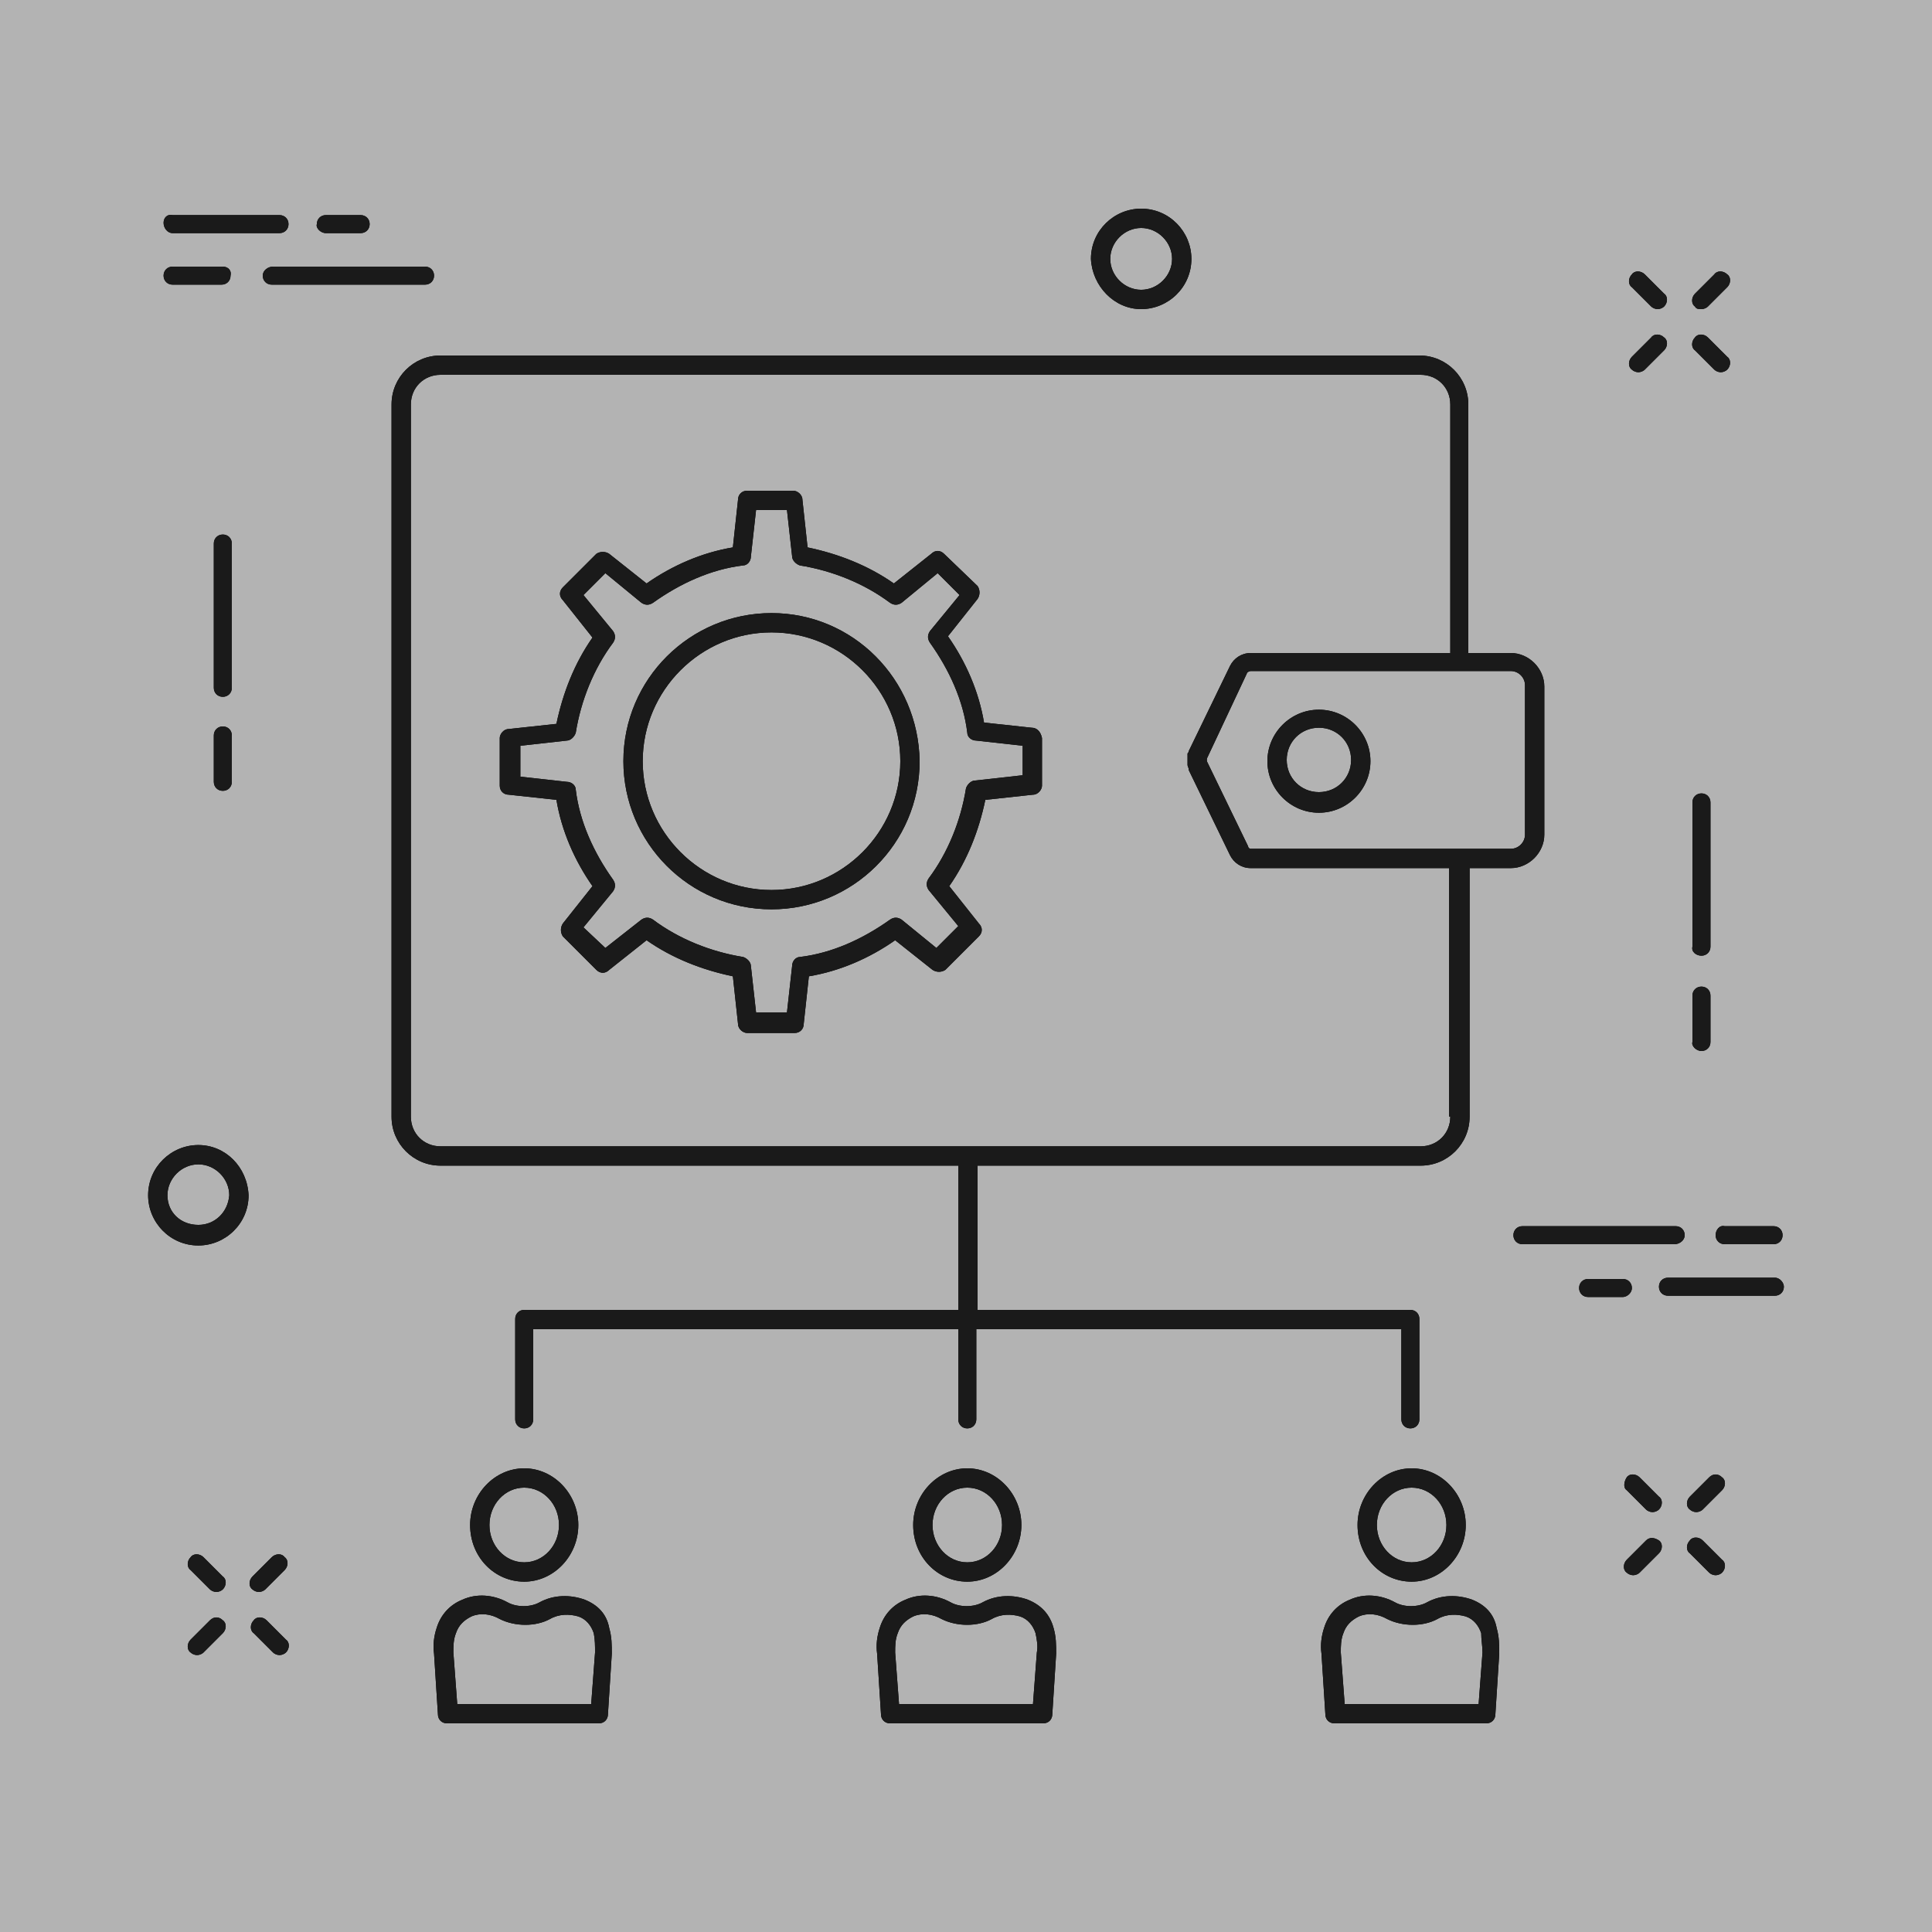 <?xml version="1.0" encoding="UTF-8" standalone="no"?>
<!-- Created with Inkscape (http://www.inkscape.org/) -->

<svg
   xmlns:dc="http://purl.org/dc/elements/1.1/"
   xmlns:cc="http://creativecommons.org/ns#"
   xmlns:rdf="http://www.w3.org/1999/02/22-rdf-syntax-ns#"
   xmlns:svg="http://www.w3.org/2000/svg"
   xmlns="http://www.w3.org/2000/svg"
   xmlns:sodipodi="http://sodipodi.sourceforge.net/DTD/sodipodi-0.dtd"
   xmlns:inkscape="http://www.inkscape.org/namespaces/inkscape"
   width="42.333mm"
   height="42.333mm"
   viewBox="0 0 150 150"
   id="svg4759"
   version="1.1"
   inkscape:version="0.91 r13725"
   sodipodi:docname="Node-Hacking-Org.svg">
  <defs
     id="defs4761">
    <filter
       inkscape:collect="always"
       style="color-interpolation-filters:sRGB"
       id="filter5841"
       x="-0.023"
       width="1.046"
       y="-0.025"
       height="1.05">
      <feGaussianBlur
         inkscape:collect="always"
         stdDeviation="1.223"
         id="feGaussianBlur5843" />
    </filter>
  </defs>
  <sodipodi:namedview
     id="base"
     pagecolor="#ffffff"
     bordercolor="#666666"
     borderopacity="1.0"
     inkscape:pageopacity="0.0"
     inkscape:pageshadow="2"
     inkscape:zoom="2"
     inkscape:cx="145.7768"
     inkscape:cy="86.603195"
     inkscape:document-units="px"
     inkscape:current-layer="layer1"
     showgrid="false"
     fit-margin-top="0"
     fit-margin-left="0"
     fit-margin-right="0"
     fit-margin-bottom="0"
     inkscape:window-width="1366"
     inkscape:window-height="713"
     inkscape:window-x="0"
     inkscape:window-y="27"
     inkscape:window-maximized="1"
     showborder="false"
     showguides="true"
     inkscape:guide-bbox="true" />
  <g
     inkscape:label="Layer 1"
     inkscape:groupmode="layer"
     id="layer1"
     transform="translate(-259.48,-941.852)">
    <g
       id="g5921">
      <rect
         ry="0"
         rx="0"
         style="opacity:1;fill:#b3b3b3;fill-opacity:1;stroke:none;stroke-width:6.791;stroke-linecap:round;stroke-linejoin:round;stroke-miterlimit:4;stroke-dasharray:none;stroke-dashoffset:0;stroke-opacity:1"
         id="rect5453"
         width="150"
         height="150"
         x="259.48"
         y="941.852" />
      <g
         transform="translate(-149.715,23.145)"
         id="g5845">
        <g
           style="fill:#000000;filter:url(#filter5841)"
           transform="translate(420.195,929.707)"
           id="g5763">
          <path
             style="fill:#000000"
             id="path5765"
             d="m 117.2,12.8 c 0.1,0.1 0.3,0.2 0.5,0.2 0.2,0 0.4,-0.1 0.5,-0.2 0.3,-0.3 0.3,-0.8 0,-1 l -1.5,-1.5 c -0.3,-0.3 -0.8,-0.3 -1,0 -0.3,0.3 -0.3,0.8 0,1 l 1.5,1.5 z"
             inkscape:connector-curvature="0" />
          <path
             style="fill:#000000"
             id="path5767"
             d="m 122.1,17.7 c 0.1,0.1 0.3,0.2 0.5,0.2 0.2,0 0.4,-0.1 0.5,-0.2 0.3,-0.3 0.3,-0.8 0,-1 l -1.5,-1.5 c -0.3,-0.3 -0.8,-0.3 -1,0 -0.3,0.3 -0.3,0.8 0,1 l 1.5,1.5 z"
             inkscape:connector-curvature="0" />
          <path
             style="fill:#000000"
             id="path5769"
             d="m 116.2,17.9 c 0.2,0 0.4,-0.1 0.5,-0.2 l 1.5,-1.5 c 0.3,-0.3 0.3,-0.8 0,-1 -0.3,-0.3 -0.8,-0.3 -1,0 l -1.5,1.5 c -0.3,0.3 -0.3,0.8 0,1 0.1,0.1 0.3,0.2 0.5,0.2 z"
             inkscape:connector-curvature="0" />
          <path
             style="fill:#000000"
             id="path5771"
             d="m 121.1,13 c 0.2,0 0.4,-0.1 0.5,-0.2 l 1.5,-1.5 c 0.3,-0.3 0.3,-0.8 0,-1 -0.3,-0.3 -0.8,-0.3 -1,0 l -1.5,1.5 c -0.3,0.3 -0.3,0.8 0,1 0.1,0.2 0.3,0.2 0.5,0.2 z"
             inkscape:connector-curvature="0" />
          <path
             style="fill:#000000"
             id="path5773"
             d="m 116.3,103.7 c -0.3,-0.3 -0.8,-0.3 -1,0 -0.2,0.3 -0.3,0.8 0,1 l 1.5,1.5 c 0.1,0.1 0.3,0.2 0.5,0.2 0.2,0 0.4,-0.1 0.5,-0.2 0.3,-0.3 0.3,-0.8 0,-1 l -1.5,-1.5 z"
             inkscape:connector-curvature="0" />
          <path
             style="fill:#000000"
             id="path5775"
             d="m 121.2,108.6 c -0.3,-0.3 -0.8,-0.3 -1,0 -0.3,0.3 -0.3,0.8 0,1 l 1.5,1.5 c 0.1,0.1 0.3,0.2 0.5,0.2 0.2,0 0.4,-0.1 0.5,-0.2 0.3,-0.3 0.3,-0.8 0,-1 l -1.5,-1.5 z"
             inkscape:connector-curvature="0" />
          <path
             style="fill:#000000"
             id="path5777"
             d="m 116.8,108.6 -1.5,1.5 c -0.3,0.3 -0.3,0.8 0,1 0.1,0.1 0.3,0.2 0.5,0.2 0.2,0 0.4,-0.1 0.5,-0.2 l 1.5,-1.5 c 0.3,-0.3 0.3,-0.8 0,-1 -0.3,-0.2 -0.7,-0.3 -1,0 z"
             inkscape:connector-curvature="0" />
          <path
             style="fill:#000000"
             id="path5779"
             d="m 121.7,103.7 -1.5,1.5 c -0.3,0.3 -0.3,0.8 0,1 0.1,0.1 0.3,0.2 0.5,0.2 0.2,0 0.4,-0.1 0.5,-0.2 l 1.5,-1.5 c 0.3,-0.3 0.3,-0.8 0,-1 -0.3,-0.3 -0.7,-0.3 -1,0 z"
             inkscape:connector-curvature="0" />
          <path
             style="fill:#000000"
             id="path5781"
             d="m 4.8,109.9 c -0.3,-0.3 -0.8,-0.3 -1,0 -0.3,0.3 -0.3,0.8 0,1 l 1.5,1.5 c 0.1,0.1 0.3,0.2 0.5,0.2 0.2,0 0.4,-0.1 0.5,-0.2 0.3,-0.3 0.3,-0.8 0,-1 l -1.5,-1.5 z"
             inkscape:connector-curvature="0" />
          <path
             style="fill:#000000"
             id="path5783"
             d="m 9.7,114.8 c -0.3,-0.3 -0.8,-0.3 -1,0 -0.3,0.3 -0.3,0.8 0,1 l 1.5,1.5 c 0.1,0.1 0.3,0.2 0.5,0.2 0.2,0 0.4,-0.1 0.5,-0.2 0.3,-0.3 0.3,-0.8 0,-1 l -1.5,-1.5 z"
             inkscape:connector-curvature="0" />
          <path
             style="fill:#000000"
             id="path5785"
             d="m 5.3,114.8 -1.5,1.5 c -0.3,0.3 -0.3,0.8 0,1 0.1,0.1 0.3,0.2 0.5,0.2 0.2,0 0.4,-0.1 0.5,-0.2 l 1.5,-1.5 c 0.3,-0.3 0.3,-0.8 0,-1 -0.3,-0.3 -0.7,-0.3 -1,0 z"
             inkscape:connector-curvature="0" />
          <path
             style="fill:#000000"
             id="path5787"
             d="m 10.1,109.9 -1.5,1.5 c -0.3,0.3 -0.3,0.8 0,1 0.1,0.1 0.3,0.2 0.5,0.2 0.2,0 0.4,-0.1 0.5,-0.2 l 1.5,-1.5 c 0.3,-0.3 0.3,-0.8 0,-1 -0.2,-0.3 -0.7,-0.3 -1,0 z"
             inkscape:connector-curvature="0" />
          <path
             style="fill:#000000"
             id="path5789"
             d="m 77.6,13 c 2.1,0 3.9,-1.7 3.9,-3.9 0,-2.1 -1.7,-3.9 -3.9,-3.9 -2.1,0 -3.9,1.7 -3.9,3.9 0.1,2.1 1.8,3.9 3.9,3.9 z m 0,-6.3 c 1.3,0 2.4,1.1 2.4,2.4 0,1.3 -1.1,2.4 -2.4,2.4 -1.3,0 -2.4,-1.1 -2.4,-2.4 0,-1.3 1.1,-2.4 2.4,-2.4 z"
             inkscape:connector-curvature="0" />
          <path
             style="fill:#000000"
             id="path5791"
             d="m 4.4,77.9 c -2.1,0 -3.9,1.7 -3.9,3.9 0,2.1 1.7,3.9 3.9,3.9 2.1,0 3.9,-1.7 3.9,-3.9 C 8.2,79.6 6.5,77.9 4.4,77.9 Z m 0,6.2 C 3,84.1 2,83.1 2,81.8 c 0,-1.3 1.1,-2.4 2.4,-2.4 1.3,0 2.4,1.1 2.4,2.4 -0.1,1.3 -1.1,2.3 -2.4,2.3 z"
             inkscape:connector-curvature="0" />
          <path
             style="fill:#000000"
             id="path5793"
             d="m 9.4,10.4 c 0,0.4 0.3,0.7 0.7,0.7 l 11.9,0 c 0.4,0 0.7,-0.3 0.7,-0.7 C 22.7,10 22.4,9.7 22,9.7 l -11.8,0 C 9.8,9.7 9.4,10 9.4,10.4 Z"
             inkscape:connector-curvature="0" />
          <path
             style="fill:#000000"
             id="path5795"
             d="m 2.4,11.1 3.8,0 c 0.4,0 0.7,-0.3 0.7,-0.7 C 7,10 6.7,9.7 6.3,9.7 l -3.9,0 C 2,9.7 1.7,10 1.7,10.4 c 0,0.4 0.3,0.7 0.7,0.7 z"
             inkscape:connector-curvature="0" />
          <path
             style="fill:#000000"
             id="path5797"
             d="m 2.4,7.1 8.3,0 c 0.4,0 0.7,-0.3 0.7,-0.7 0,-0.4 -0.3,-0.7 -0.7,-0.7 l -8.3,0 C 2,5.6 1.7,5.9 1.7,6.3 1.7,6.7 2,7.1 2.4,7.1 Z"
             inkscape:connector-curvature="0" />
          <path
             style="fill:#000000"
             id="path5799"
             d="m 14.3,7.1 2.7,0 c 0.4,0 0.7,-0.3 0.7,-0.7 C 17.7,6 17.4,5.7 17,5.7 l -2.7,0 c -0.4,0 -0.7,0.3 -0.7,0.7 -0.1,0.3 0.3,0.7 0.7,0.7 z"
             inkscape:connector-curvature="0" />
          <path
             style="fill:#000000"
             id="path5801"
             d="m 119.8,84.9 c 0,-0.4 -0.3,-0.7 -0.7,-0.7 l -11.9,0 c -0.4,0 -0.7,0.3 -0.7,0.7 0,0.4 0.3,0.7 0.7,0.7 l 11.8,0 c 0.4,0 0.8,-0.3 0.8,-0.7 z"
             inkscape:connector-curvature="0" />
          <path
             style="fill:#000000"
             id="path5803"
             d="m 122.2,84.9 c 0,0.4 0.3,0.7 0.7,0.7 l 3.8,0 c 0.4,0 0.7,-0.3 0.7,-0.7 0,-0.4 -0.3,-0.7 -0.7,-0.7 l -3.8,0 c -0.4,-0.1 -0.7,0.3 -0.7,0.7 z"
             inkscape:connector-curvature="0" />
          <path
             style="fill:#000000"
             id="path5805"
             d="m 126.8,88.2 -8.3,0 c -0.4,0 -0.7,0.3 -0.7,0.7 0,0.4 0.3,0.7 0.7,0.7 l 8.3,0 c 0.4,0 0.7,-0.3 0.7,-0.7 0,-0.3 -0.3,-0.7 -0.7,-0.7 z"
             inkscape:connector-curvature="0" />
          <path
             style="fill:#000000"
             id="path5807"
             d="m 115.7,89 c 0,-0.4 -0.3,-0.7 -0.7,-0.7 l -2.7,0 c -0.4,0 -0.7,0.3 -0.7,0.7 0,0.4 0.3,0.7 0.7,0.7 l 2.7,0 c 0.3,0 0.7,-0.3 0.7,-0.7 z"
             inkscape:connector-curvature="0" />
          <path
             style="fill:#000000"
             id="path5809"
             d="m 7,31.2 c 0,-0.4 -0.3,-0.7 -0.7,-0.7 -0.4,0 -0.7,0.3 -0.7,0.7 l 0,11.2 c 0,0.4 0.3,0.7 0.7,0.7 0.4,0 0.7,-0.3 0.7,-0.7 L 7,31.2 Z"
             inkscape:connector-curvature="0" />
          <path
             style="fill:#000000"
             id="path5811"
             d="m 6.3,45.4 c -0.4,0 -0.7,0.3 -0.7,0.7 l 0,3.6 c 0,0.4 0.3,0.7 0.7,0.7 0.4,0 0.7,-0.3 0.7,-0.7 L 7,46.1 C 7,45.7 6.7,45.4 6.3,45.4 Z"
             inkscape:connector-curvature="0" />
          <path
             style="fill:#000000"
             id="path5813"
             d="m 121.1,63.2 c 0.4,0 0.7,-0.3 0.7,-0.7 l 0,-11.2 c 0,-0.4 -0.3,-0.7 -0.7,-0.7 -0.4,0 -0.7,0.3 -0.7,0.7 l 0,11.2 c -0.1,0.4 0.3,0.7 0.7,0.7 z"
             inkscape:connector-curvature="0" />
          <path
             style="fill:#000000"
             id="path5815"
             d="m 121.1,70.6 c 0.4,0 0.7,-0.3 0.7,-0.7 l 0,-3.6 c 0,-0.4 -0.3,-0.7 -0.7,-0.7 -0.4,0 -0.7,0.3 -0.7,0.7 l 0,3.6 c -0.1,0.3 0.3,0.7 0.7,0.7 z"
             inkscape:connector-curvature="0" />
          <path
             style="fill:#000000"
             id="path5817"
             d="M 69.1,45.5 65.4,45.1 C 65,42.7 64,40.4 62.6,38.4 l 2.3,-2.9 c 0.2,-0.3 0.2,-0.7 0,-1 L 62.3,32 c -0.3,-0.3 -0.7,-0.3 -1,0 l -2.9,2.3 c -2,-1.4 -4.3,-2.3 -6.7,-2.8 l -0.4,-3.7 c 0,-0.4 -0.4,-0.7 -0.7,-0.7 l -3.6,0 c -0.4,0 -0.7,0.3 -0.7,0.7 l -0.4,3.7 c -2.4,0.4 -4.7,1.4 -6.7,2.8 L 36.3,32 c -0.3,-0.2 -0.7,-0.2 -1,0 l -2.6,2.6 c -0.3,0.3 -0.3,0.7 0,1 l 2.3,2.9 c -1.4,2 -2.3,4.3 -2.8,6.7 l -3.7,0.4 c -0.4,0 -0.7,0.4 -0.7,0.7 l 0,3.7 c 0,0.4 0.3,0.7 0.7,0.7 l 3.7,0.4 c 0.4,2.4 1.4,4.7 2.8,6.7 l -2.3,2.9 c -0.2,0.3 -0.2,0.7 0,1 l 2.6,2.6 c 0.3,0.3 0.7,0.3 1,0 L 39.2,62 c 2,1.4 4.3,2.3 6.7,2.8 l 0.4,3.7 c 0,0.4 0.4,0.7 0.7,0.7 l 3.7,0 c 0.4,0 0.7,-0.3 0.7,-0.7 l 0.4,-3.7 c 2.4,-0.4 4.7,-1.4 6.7,-2.8 l 2.9,2.3 c 0.3,0.2 0.7,0.2 1,0 L 65,61.7 c 0.3,-0.3 0.3,-0.7 0,-1 l -2.3,-2.9 c 1.4,-2 2.3,-4.3 2.8,-6.7 l 3.7,-0.4 c 0.4,0 0.7,-0.4 0.7,-0.7 l 0,-3.7 c -0.1,-0.5 -0.4,-0.8 -0.8,-0.8 z m -0.8,3.7 -3.6,0.4 c -0.3,0 -0.6,0.3 -0.7,0.6 -0.4,2.5 -1.4,5 -2.9,7 -0.2,0.3 -0.2,0.6 0,0.9 l 2.3,2.8 -1.7,1.7 -2.7,-2.2 c -0.3,-0.2 -0.6,-0.2 -0.9,0 -2.1,1.5 -4.5,2.6 -7,2.9 -0.3,0 -0.6,0.3 -0.6,0.7 l -0.4,3.6 -2.4,0 -0.4,-3.6 c 0,-0.3 -0.3,-0.6 -0.6,-0.7 -2.5,-0.4 -5,-1.4 -7,-2.9 -0.3,-0.2 -0.6,-0.2 -0.9,0 L 36,62.6 34.3,61 36.6,58.2 c 0.2,-0.3 0.2,-0.6 0,-0.9 -1.5,-2.1 -2.6,-4.5 -2.9,-7 0,-0.3 -0.3,-0.6 -0.7,-0.6 l -3.6,-0.4 0,-2.4 3.6,-0.4 c 0.3,0 0.6,-0.3 0.7,-0.6 0.4,-2.5 1.4,-5 2.9,-7 0.2,-0.3 0.2,-0.6 0,-0.9 l -2.3,-2.8 1.7,-1.7 2.8,2.3 c 0.3,0.2 0.6,0.2 0.9,0 2.1,-1.5 4.5,-2.6 7,-2.9 0.3,0 0.6,-0.3 0.6,-0.7 l 0.4,-3.6 2.4,0 0.4,3.6 c 0,0.3 0.3,0.6 0.6,0.7 2.5,0.4 5,1.4 7,2.9 0.3,0.2 0.6,0.2 0.9,0 l 2.8,-2.3 1.7,1.7 -2.3,2.8 c -0.2,0.3 -0.2,0.6 0,0.9 1.5,2.1 2.6,4.5 2.9,7 0,0.3 0.3,0.6 0.7,0.6 l 3.6,0.4 0,2.3 z"
             inkscape:connector-curvature="0" />
          <path
             style="fill:#000000"
             id="path5819"
             d="m 48.9,36.6 c -6.3,0 -11.5,5.1 -11.5,11.5 0,6.3 5.1,11.5 11.5,11.5 6.3,0 11.5,-5.1 11.5,-11.5 C 60.3,41.7 55.2,36.6 48.9,36.6 Z m 0,21.5 c -5.5,0 -10,-4.5 -10,-10 0,-5.5 4.5,-10 10,-10 5.5,0 10,4.5 10,10 0,5.5 -4.5,10 -10,10 z"
             inkscape:connector-curvature="0" />
          <path
             style="fill:#000000"
             id="path5821"
             d="m 34.4,113.2 c -1.1,-0.4 -2.4,-0.4 -3.5,0.2 -0.7,0.4 -1.8,0.4 -2.5,0 -1.1,-0.6 -2.4,-0.7 -3.5,-0.2 -1,0.4 -1.7,1.2 -2,2.2 -0.2,0.6 -0.3,1.3 -0.2,2 l 0.3,4.7 c 0,0.4 0.3,0.7 0.7,0.7 l 11.8,0 c 0.4,0 0.7,-0.3 0.7,-0.7 l 0.3,-4.7 c 0,-0.7 0,-1.3 -0.2,-2 -0.2,-1.1 -0.9,-1.8 -1.9,-2.2 z m 0.8,4.1 -0.3,4 -10.4,0 -0.3,-4 c 0,-0.5 0,-1 0.2,-1.5 0.2,-0.6 0.6,-1 1.2,-1.3 0.7,-0.3 1.5,-0.2 2.2,0.2 1.2,0.6 2.8,0.6 3.9,0 0.7,-0.4 1.5,-0.4 2.2,-0.2 0.6,0.2 1,0.7 1.2,1.3 0.1,0.5 0.1,1 0.1,1.5 0,0 0,0 0,0 z"
             inkscape:connector-curvature="0" />
          <path
             style="fill:#000000"
             id="path5823"
             d="m 29.7,111.8 c 2.3,0 4.2,-2 4.2,-4.4 0,-2.4 -1.9,-4.4 -4.2,-4.4 -2.3,0 -4.2,2 -4.2,4.4 0,2.5 1.9,4.4 4.2,4.4 z m 0,-7.3 c 1.5,0 2.7,1.3 2.7,2.9 0,1.6 -1.2,2.9 -2.7,2.9 -1.5,0 -2.7,-1.3 -2.7,-2.9 0,-1.6 1.2,-2.9 2.7,-2.9 z"
             inkscape:connector-curvature="0" />
          <path
             style="fill:#000000"
             id="path5825"
             d="m 68.8,113.2 c -1.1,-0.4 -2.4,-0.4 -3.5,0.2 -0.7,0.4 -1.8,0.4 -2.5,0 -1.1,-0.6 -2.4,-0.7 -3.5,-0.2 -1,0.4 -1.7,1.2 -2,2.2 -0.2,0.6 -0.3,1.3 -0.2,2 l 0.3,4.7 c 0,0.4 0.3,0.7 0.7,0.7 l 11.9,0 c 0.4,0 0.7,-0.3 0.7,-0.7 l 0.3,-4.7 c 0,-0.7 0,-1.3 -0.2,-2 -0.3,-1.1 -1,-1.8 -2,-2.2 z m 0.7,4.1 -0.3,4 -10.4,0 -0.3,-4 c 0,-0.5 0,-1 0.2,-1.5 0.2,-0.6 0.6,-1 1.2,-1.3 0.7,-0.3 1.5,-0.2 2.2,0.2 1.2,0.6 2.8,0.6 3.9,0 0.7,-0.4 1.5,-0.4 2.2,-0.2 0.6,0.2 1,0.7 1.2,1.3 0.1,0.5 0.2,1 0.1,1.5 0,0 0,0 0,0 z"
             inkscape:connector-curvature="0" />
          <path
             style="fill:#000000"
             id="path5827"
             d="m 64.1,111.8 c 2.3,0 4.2,-2 4.2,-4.4 0,-2.4 -1.9,-4.4 -4.2,-4.4 -2.3,0 -4.2,2 -4.2,4.4 0,2.5 1.9,4.4 4.2,4.4 z m 0,-7.3 c 1.5,0 2.7,1.3 2.7,2.9 0,1.6 -1.2,2.9 -2.7,2.9 -1.5,0 -2.7,-1.3 -2.7,-2.9 0,-1.6 1.2,-2.9 2.7,-2.9 z"
             inkscape:connector-curvature="0" />
          <path
             style="fill:#000000"
             id="path5829"
             d="m 103.3,113.2 c -1.1,-0.4 -2.4,-0.4 -3.5,0.2 -0.7,0.4 -1.8,0.4 -2.5,0 -1.1,-0.6 -2.4,-0.7 -3.5,-0.2 -1,0.4 -1.7,1.2 -2,2.2 -0.2,0.6 -0.3,1.3 -0.2,2 l 0.3,4.7 c 0,0.4 0.3,0.7 0.7,0.7 l 11.8,0 c 0.4,0 0.7,-0.3 0.7,-0.7 l 0.3,-4.7 c 0,-0.7 0,-1.3 -0.2,-2 -0.2,-1.1 -0.9,-1.8 -1.9,-2.2 z m 0.8,4.1 -0.3,4 -10.4,0 -0.3,-4 c 0,-0.5 0,-1 0.2,-1.5 0.2,-0.6 0.6,-1 1.2,-1.3 0.7,-0.3 1.5,-0.2 2.2,0.2 1.2,0.6 2.8,0.6 3.9,0 0.7,-0.4 1.5,-0.4 2.2,-0.2 0.6,0.2 1,0.7 1.2,1.3 0,0.5 0.1,1 0.1,1.5 0,0 0,0 0,0 z"
             inkscape:connector-curvature="0" />
          <path
             style="fill:#000000"
             id="path5831"
             d="m 98.6,111.8 c 2.3,0 4.2,-2 4.2,-4.4 0,-2.4 -1.9,-4.4 -4.2,-4.4 -2.3,0 -4.2,2 -4.2,4.4 0,2.5 1.9,4.4 4.2,4.4 z m 0,-7.3 c 1.5,0 2.7,1.3 2.7,2.9 0,1.6 -1.2,2.9 -2.7,2.9 -1.5,0 -2.7,-1.3 -2.7,-2.9 0,-1.6 1.2,-2.9 2.7,-2.9 z"
             inkscape:connector-curvature="0" />
          <path
             style="fill:#000000"
             id="path5833"
             d="m 108.9,53.8 0,-11.5 c 0,-1.4 -1.2,-2.6 -2.6,-2.6 l -3.3,0 0,-19.3 c 0,-2.1 -1.7,-3.8 -3.8,-3.8 l -76,0 c -2.1,0 -3.8,1.7 -3.8,3.8 l 0,55.3 c 0,2.1 1.7,3.8 3.8,3.8 l 40.2,0 0,11.2 -33.7,0 C 29.3,90.7 29,91 29,91.4 l 0,7.8 c 0,0.4 0.3,0.7 0.7,0.7 0.4,0 0.7,-0.3 0.7,-0.7 l 0,-7 33,0 0,7 c 0,0.4 0.3,0.7 0.7,0.7 0.4,0 0.7,-0.3 0.7,-0.7 l 0,-7 33,0 0,7 c 0,0.4 0.3,0.7 0.7,0.7 0.4,0 0.7,-0.3 0.7,-0.7 l 0,-7.8 c 0,-0.4 -0.3,-0.7 -0.7,-0.7 l -33.6,0 0,-11.2 34.4,0 c 2.1,0 3.8,-1.7 3.8,-3.8 l 0,-19.3 3.2,0 c 1.4,0 2.6,-1.2 2.6,-2.6 z m -7.3,21.9 c 0,1.3 -1,2.3 -2.3,2.3 l -76.1,0 c -1.3,0 -2.3,-1 -2.3,-2.3 l 0,-55.3 c 0,-1.3 1,-2.3 2.3,-2.3 l 76.1,0 c 1.3,0 2.3,1 2.3,2.3 l 0,19.3 -15.5,0 c -0.7,0 -1.3,0.4 -1.6,1 l -3.2,6.6 c 0,0.1 -0.1,0.2 -0.1,0.2 0,0 0,0.1 0,0.1 0,0.1 0,0.2 0,0.2 0,0.1 0,0.1 0,0.2 0,0.1 0,0.1 0,0.2 0,0.1 0,0.1 0,0.2 0,0.1 0.1,0.2 0.1,0.4 l 3.2,6.6 c 0.3,0.6 0.9,1 1.6,1 l 15.4,0 0,19.3 z m 5.8,-21.9 c 0,0.6 -0.5,1.1 -1.1,1.1 l -4,0 -16.2,0 c -0.1,0 -0.2,-0.1 -0.2,-0.2 l -3.2,-6.6 c 0,-0.1 0,-0.1 0,-0.2 0,0 0,0 0,0 l 3.1,-6.6 c 0,-0.1 0.2,-0.2 0.3,-0.2 l 16.2,0 4,0 c 0.6,0 1.1,0.5 1.1,1.1 l 0,11.6 z"
             inkscape:connector-curvature="0" />
          <path
             style="fill:#000000"
             id="path5835"
             d="m 91.4,44.1 c -2.2,0 -4,1.8 -4,4 0,2.2 1.8,4 4,4 2.2,0 4,-1.8 4,-4 0,-2.2 -1.8,-4 -4,-4 z m 0,6.4 c -1.4,0 -2.5,-1.1 -2.5,-2.5 0,-1.4 1.1,-2.5 2.5,-2.5 1.4,0 2.5,1.1 2.5,2.5 0,1.4 -1.1,2.5 -2.5,2.5 z"
             inkscape:connector-curvature="0" />
        </g>
        <g
           id="g5599"
           transform="translate(420.195,929.707)"
           style="fill:#1a1a1a">
          <path
             inkscape:connector-curvature="0"
             d="m 117.2,12.8 c 0.1,0.1 0.3,0.2 0.5,0.2 0.2,0 0.4,-0.1 0.5,-0.2 0.3,-0.3 0.3,-0.8 0,-1 l -1.5,-1.5 c -0.3,-0.3 -0.8,-0.3 -1,0 -0.3,0.3 -0.3,0.8 0,1 l 1.5,1.5 z"
             id="path5601"
             style="fill:#1a1a1a" />
          <path
             inkscape:connector-curvature="0"
             d="m 122.1,17.7 c 0.1,0.1 0.3,0.2 0.5,0.2 0.2,0 0.4,-0.1 0.5,-0.2 0.3,-0.3 0.3,-0.8 0,-1 l -1.5,-1.5 c -0.3,-0.3 -0.8,-0.3 -1,0 -0.3,0.3 -0.3,0.8 0,1 l 1.5,1.5 z"
             id="path5603"
             style="fill:#1a1a1a" />
          <path
             inkscape:connector-curvature="0"
             d="m 116.2,17.9 c 0.2,0 0.4,-0.1 0.5,-0.2 l 1.5,-1.5 c 0.3,-0.3 0.3,-0.8 0,-1 -0.3,-0.3 -0.8,-0.3 -1,0 l -1.5,1.5 c -0.3,0.3 -0.3,0.8 0,1 0.1,0.1 0.3,0.2 0.5,0.2 z"
             id="path5605"
             style="fill:#1a1a1a" />
          <path
             inkscape:connector-curvature="0"
             d="m 121.1,13 c 0.2,0 0.4,-0.1 0.5,-0.2 l 1.5,-1.5 c 0.3,-0.3 0.3,-0.8 0,-1 -0.3,-0.3 -0.8,-0.3 -1,0 l -1.5,1.5 c -0.3,0.3 -0.3,0.8 0,1 0.1,0.2 0.3,0.2 0.5,0.2 z"
             id="path5607"
             style="fill:#1a1a1a" />
          <path
             inkscape:connector-curvature="0"
             d="m 116.3,103.7 c -0.3,-0.3 -0.8,-0.3 -1,0 -0.2,0.3 -0.3,0.8 0,1 l 1.5,1.5 c 0.1,0.1 0.3,0.2 0.5,0.2 0.2,0 0.4,-0.1 0.5,-0.2 0.3,-0.3 0.3,-0.8 0,-1 l -1.5,-1.5 z"
             id="path5609"
             style="fill:#1a1a1a" />
          <path
             inkscape:connector-curvature="0"
             d="m 121.2,108.6 c -0.3,-0.3 -0.8,-0.3 -1,0 -0.3,0.3 -0.3,0.8 0,1 l 1.5,1.5 c 0.1,0.1 0.3,0.2 0.5,0.2 0.2,0 0.4,-0.1 0.5,-0.2 0.3,-0.3 0.3,-0.8 0,-1 l -1.5,-1.5 z"
             id="path5611"
             style="fill:#1a1a1a" />
          <path
             inkscape:connector-curvature="0"
             d="m 116.8,108.6 -1.5,1.5 c -0.3,0.3 -0.3,0.8 0,1 0.1,0.1 0.3,0.2 0.5,0.2 0.2,0 0.4,-0.1 0.5,-0.2 l 1.5,-1.5 c 0.3,-0.3 0.3,-0.8 0,-1 -0.3,-0.2 -0.7,-0.3 -1,0 z"
             id="path5613"
             style="fill:#1a1a1a" />
          <path
             inkscape:connector-curvature="0"
             d="m 121.7,103.7 -1.5,1.5 c -0.3,0.3 -0.3,0.8 0,1 0.1,0.1 0.3,0.2 0.5,0.2 0.2,0 0.4,-0.1 0.5,-0.2 l 1.5,-1.5 c 0.3,-0.3 0.3,-0.8 0,-1 -0.3,-0.3 -0.7,-0.3 -1,0 z"
             id="path5615"
             style="fill:#1a1a1a" />
          <path
             inkscape:connector-curvature="0"
             d="m 4.8,109.9 c -0.3,-0.3 -0.8,-0.3 -1,0 -0.3,0.3 -0.3,0.8 0,1 l 1.5,1.5 c 0.1,0.1 0.3,0.2 0.5,0.2 0.2,0 0.4,-0.1 0.5,-0.2 0.3,-0.3 0.3,-0.8 0,-1 l -1.5,-1.5 z"
             id="path5617"
             style="fill:#1a1a1a" />
          <path
             inkscape:connector-curvature="0"
             d="m 9.7,114.8 c -0.3,-0.3 -0.8,-0.3 -1,0 -0.3,0.3 -0.3,0.8 0,1 l 1.5,1.5 c 0.1,0.1 0.3,0.2 0.5,0.2 0.2,0 0.4,-0.1 0.5,-0.2 0.3,-0.3 0.3,-0.8 0,-1 l -1.5,-1.5 z"
             id="path5619"
             style="fill:#1a1a1a" />
          <path
             inkscape:connector-curvature="0"
             d="m 5.3,114.8 -1.5,1.5 c -0.3,0.3 -0.3,0.8 0,1 0.1,0.1 0.3,0.2 0.5,0.2 0.2,0 0.4,-0.1 0.5,-0.2 l 1.5,-1.5 c 0.3,-0.3 0.3,-0.8 0,-1 -0.3,-0.3 -0.7,-0.3 -1,0 z"
             id="path5621"
             style="fill:#1a1a1a" />
          <path
             inkscape:connector-curvature="0"
             d="m 10.1,109.9 -1.5,1.5 c -0.3,0.3 -0.3,0.8 0,1 0.1,0.1 0.3,0.2 0.5,0.2 0.2,0 0.4,-0.1 0.5,-0.2 l 1.5,-1.5 c 0.3,-0.3 0.3,-0.8 0,-1 -0.2,-0.3 -0.7,-0.3 -1,0 z"
             id="path5623"
             style="fill:#1a1a1a" />
          <path
             inkscape:connector-curvature="0"
             d="m 77.6,13 c 2.1,0 3.9,-1.7 3.9,-3.9 0,-2.1 -1.7,-3.9 -3.9,-3.9 -2.1,0 -3.9,1.7 -3.9,3.9 0.1,2.1 1.8,3.9 3.9,3.9 z m 0,-6.3 c 1.3,0 2.4,1.1 2.4,2.4 0,1.3 -1.1,2.4 -2.4,2.4 -1.3,0 -2.4,-1.1 -2.4,-2.4 0,-1.3 1.1,-2.4 2.4,-2.4 z"
             id="path5625"
             style="fill:#1a1a1a" />
          <path
             inkscape:connector-curvature="0"
             d="m 4.4,77.9 c -2.1,0 -3.9,1.7 -3.9,3.9 0,2.1 1.7,3.9 3.9,3.9 2.1,0 3.9,-1.7 3.9,-3.9 C 8.2,79.6 6.5,77.9 4.4,77.9 Z m 0,6.2 C 3,84.1 2,83.1 2,81.8 c 0,-1.3 1.1,-2.4 2.4,-2.4 1.3,0 2.4,1.1 2.4,2.4 -0.1,1.3 -1.1,2.3 -2.4,2.3 z"
             id="path5627"
             style="fill:#1a1a1a" />
          <path
             inkscape:connector-curvature="0"
             d="m 9.4,10.4 c 0,0.4 0.3,0.7 0.7,0.7 l 11.9,0 c 0.4,0 0.7,-0.3 0.7,-0.7 C 22.7,10 22.4,9.7 22,9.7 l -11.8,0 C 9.8,9.7 9.4,10 9.4,10.4 Z"
             id="path5629"
             style="fill:#1a1a1a" />
          <path
             inkscape:connector-curvature="0"
             d="m 2.4,11.1 3.8,0 c 0.4,0 0.7,-0.3 0.7,-0.7 C 7,10 6.7,9.7 6.3,9.7 l -3.9,0 C 2,9.7 1.7,10 1.7,10.4 c 0,0.4 0.3,0.7 0.7,0.7 z"
             id="path5631"
             style="fill:#1a1a1a" />
          <path
             inkscape:connector-curvature="0"
             d="m 2.4,7.1 8.3,0 c 0.4,0 0.7,-0.3 0.7,-0.7 0,-0.4 -0.3,-0.7 -0.7,-0.7 l -8.3,0 C 2,5.6 1.7,5.9 1.7,6.3 1.7,6.7 2,7.1 2.4,7.1 Z"
             id="path5633"
             style="fill:#1a1a1a" />
          <path
             inkscape:connector-curvature="0"
             d="m 14.3,7.1 2.7,0 c 0.4,0 0.7,-0.3 0.7,-0.7 C 17.7,6 17.4,5.7 17,5.7 l -2.7,0 c -0.4,0 -0.7,0.3 -0.7,0.7 -0.1,0.3 0.3,0.7 0.7,0.7 z"
             id="path5635"
             style="fill:#1a1a1a" />
          <path
             inkscape:connector-curvature="0"
             d="m 119.8,84.9 c 0,-0.4 -0.3,-0.7 -0.7,-0.7 l -11.9,0 c -0.4,0 -0.7,0.3 -0.7,0.7 0,0.4 0.3,0.7 0.7,0.7 l 11.8,0 c 0.4,0 0.8,-0.3 0.8,-0.7 z"
             id="path5637"
             style="fill:#1a1a1a" />
          <path
             inkscape:connector-curvature="0"
             d="m 122.2,84.9 c 0,0.4 0.3,0.7 0.7,0.7 l 3.8,0 c 0.4,0 0.7,-0.3 0.7,-0.7 0,-0.4 -0.3,-0.7 -0.7,-0.7 l -3.8,0 c -0.4,-0.1 -0.7,0.3 -0.7,0.7 z"
             id="path5639"
             style="fill:#1a1a1a" />
          <path
             inkscape:connector-curvature="0"
             d="m 126.8,88.2 -8.3,0 c -0.4,0 -0.7,0.3 -0.7,0.7 0,0.4 0.3,0.7 0.7,0.7 l 8.3,0 c 0.4,0 0.7,-0.3 0.7,-0.7 0,-0.3 -0.3,-0.7 -0.7,-0.7 z"
             id="path5641"
             style="fill:#1a1a1a" />
          <path
             inkscape:connector-curvature="0"
             d="m 115.7,89 c 0,-0.4 -0.3,-0.7 -0.7,-0.7 l -2.7,0 c -0.4,0 -0.7,0.3 -0.7,0.7 0,0.4 0.3,0.7 0.7,0.7 l 2.7,0 c 0.3,0 0.7,-0.3 0.7,-0.7 z"
             id="path5643"
             style="fill:#1a1a1a" />
          <path
             inkscape:connector-curvature="0"
             d="m 7,31.2 c 0,-0.4 -0.3,-0.7 -0.7,-0.7 -0.4,0 -0.7,0.3 -0.7,0.7 l 0,11.2 c 0,0.4 0.3,0.7 0.7,0.7 0.4,0 0.7,-0.3 0.7,-0.7 L 7,31.2 Z"
             id="path5645"
             style="fill:#1a1a1a" />
          <path
             inkscape:connector-curvature="0"
             d="m 6.3,45.4 c -0.4,0 -0.7,0.3 -0.7,0.7 l 0,3.6 c 0,0.4 0.3,0.7 0.7,0.7 0.4,0 0.7,-0.3 0.7,-0.7 L 7,46.1 C 7,45.7 6.7,45.4 6.3,45.4 Z"
             id="path5647"
             style="fill:#1a1a1a" />
          <path
             inkscape:connector-curvature="0"
             d="m 121.1,63.2 c 0.4,0 0.7,-0.3 0.7,-0.7 l 0,-11.2 c 0,-0.4 -0.3,-0.7 -0.7,-0.7 -0.4,0 -0.7,0.3 -0.7,0.7 l 0,11.2 c -0.1,0.4 0.3,0.7 0.7,0.7 z"
             id="path5649"
             style="fill:#1a1a1a" />
          <path
             inkscape:connector-curvature="0"
             d="m 121.1,70.6 c 0.4,0 0.7,-0.3 0.7,-0.7 l 0,-3.6 c 0,-0.4 -0.3,-0.7 -0.7,-0.7 -0.4,0 -0.7,0.3 -0.7,0.7 l 0,3.6 c -0.1,0.3 0.3,0.7 0.7,0.7 z"
             id="path5651"
             style="fill:#1a1a1a" />
          <path
             inkscape:connector-curvature="0"
             d="M 69.1,45.5 65.4,45.1 C 65,42.7 64,40.4 62.6,38.4 l 2.3,-2.9 c 0.2,-0.3 0.2,-0.7 0,-1 L 62.3,32 c -0.3,-0.3 -0.7,-0.3 -1,0 l -2.9,2.3 c -2,-1.4 -4.3,-2.3 -6.7,-2.8 l -0.4,-3.7 c 0,-0.4 -0.4,-0.7 -0.7,-0.7 l -3.6,0 c -0.4,0 -0.7,0.3 -0.7,0.7 l -0.4,3.7 c -2.4,0.4 -4.7,1.4 -6.7,2.8 L 36.3,32 c -0.3,-0.2 -0.7,-0.2 -1,0 l -2.6,2.6 c -0.3,0.3 -0.3,0.7 0,1 l 2.3,2.9 c -1.4,2 -2.3,4.3 -2.8,6.7 l -3.7,0.4 c -0.4,0 -0.7,0.4 -0.7,0.7 l 0,3.7 c 0,0.4 0.3,0.7 0.7,0.7 l 3.7,0.4 c 0.4,2.4 1.4,4.7 2.8,6.7 l -2.3,2.9 c -0.2,0.3 -0.2,0.7 0,1 l 2.6,2.6 c 0.3,0.3 0.7,0.3 1,0 L 39.2,62 c 2,1.4 4.3,2.3 6.7,2.8 l 0.4,3.7 c 0,0.4 0.4,0.7 0.7,0.7 l 3.7,0 c 0.4,0 0.7,-0.3 0.7,-0.7 l 0.4,-3.7 c 2.4,-0.4 4.7,-1.4 6.7,-2.8 l 2.9,2.3 c 0.3,0.2 0.7,0.2 1,0 L 65,61.7 c 0.3,-0.3 0.3,-0.7 0,-1 l -2.3,-2.9 c 1.4,-2 2.3,-4.3 2.8,-6.7 l 3.7,-0.4 c 0.4,0 0.7,-0.4 0.7,-0.7 l 0,-3.7 c -0.1,-0.5 -0.4,-0.8 -0.8,-0.8 z m -0.8,3.7 -3.6,0.4 c -0.3,0 -0.6,0.3 -0.7,0.6 -0.4,2.5 -1.4,5 -2.9,7 -0.2,0.3 -0.2,0.6 0,0.9 l 2.3,2.8 -1.7,1.7 -2.7,-2.2 c -0.3,-0.2 -0.6,-0.2 -0.9,0 -2.1,1.5 -4.5,2.6 -7,2.9 -0.3,0 -0.6,0.3 -0.6,0.7 l -0.4,3.6 -2.4,0 -0.4,-3.6 c 0,-0.3 -0.3,-0.6 -0.6,-0.7 -2.5,-0.4 -5,-1.4 -7,-2.9 -0.3,-0.2 -0.6,-0.2 -0.9,0 L 36,62.6 34.3,61 36.6,58.2 c 0.2,-0.3 0.2,-0.6 0,-0.9 -1.5,-2.1 -2.6,-4.5 -2.9,-7 0,-0.3 -0.3,-0.6 -0.7,-0.6 l -3.6,-0.4 0,-2.4 3.6,-0.4 c 0.3,0 0.6,-0.3 0.7,-0.6 0.4,-2.5 1.4,-5 2.9,-7 0.2,-0.3 0.2,-0.6 0,-0.9 l -2.3,-2.8 1.7,-1.7 2.8,2.3 c 0.3,0.2 0.6,0.2 0.9,0 2.1,-1.5 4.5,-2.6 7,-2.9 0.3,0 0.6,-0.3 0.6,-0.7 l 0.4,-3.6 2.4,0 0.4,3.6 c 0,0.3 0.3,0.6 0.6,0.7 2.5,0.4 5,1.4 7,2.9 0.3,0.2 0.6,0.2 0.9,0 l 2.8,-2.3 1.7,1.7 -2.3,2.8 c -0.2,0.3 -0.2,0.6 0,0.9 1.5,2.1 2.6,4.5 2.9,7 0,0.3 0.3,0.6 0.7,0.6 l 3.6,0.4 0,2.3 z"
             id="path5653"
             style="fill:#1a1a1a" />
          <path
             inkscape:connector-curvature="0"
             d="m 48.9,36.6 c -6.3,0 -11.5,5.1 -11.5,11.5 0,6.3 5.1,11.5 11.5,11.5 6.3,0 11.5,-5.1 11.5,-11.5 C 60.3,41.7 55.2,36.6 48.9,36.6 Z m 0,21.5 c -5.5,0 -10,-4.5 -10,-10 0,-5.5 4.5,-10 10,-10 5.5,0 10,4.5 10,10 0,5.5 -4.5,10 -10,10 z"
             id="path5655"
             style="fill:#1a1a1a" />
          <path
             inkscape:connector-curvature="0"
             d="m 34.4,113.2 c -1.1,-0.4 -2.4,-0.4 -3.5,0.2 -0.7,0.4 -1.8,0.4 -2.5,0 -1.1,-0.6 -2.4,-0.7 -3.5,-0.2 -1,0.4 -1.7,1.2 -2,2.2 -0.2,0.6 -0.3,1.3 -0.2,2 l 0.3,4.7 c 0,0.4 0.3,0.7 0.7,0.7 l 11.8,0 c 0.4,0 0.7,-0.3 0.7,-0.7 l 0.3,-4.7 c 0,-0.7 0,-1.3 -0.2,-2 -0.2,-1.1 -0.9,-1.8 -1.9,-2.2 z m 0.8,4.1 -0.3,4 -10.4,0 -0.3,-4 c 0,-0.5 0,-1 0.2,-1.5 0.2,-0.6 0.6,-1 1.2,-1.3 0.7,-0.3 1.5,-0.2 2.2,0.2 1.2,0.6 2.8,0.6 3.9,0 0.7,-0.4 1.5,-0.4 2.2,-0.2 0.6,0.2 1,0.7 1.2,1.3 0.1,0.5 0.1,1 0.1,1.5 0,0 0,0 0,0 z"
             id="path5657"
             style="fill:#1a1a1a" />
          <path
             inkscape:connector-curvature="0"
             d="m 29.7,111.8 c 2.3,0 4.2,-2 4.2,-4.4 0,-2.4 -1.9,-4.4 -4.2,-4.4 -2.3,0 -4.2,2 -4.2,4.4 0,2.5 1.9,4.4 4.2,4.4 z m 0,-7.3 c 1.5,0 2.7,1.3 2.7,2.9 0,1.6 -1.2,2.9 -2.7,2.9 -1.5,0 -2.7,-1.3 -2.7,-2.9 0,-1.6 1.2,-2.9 2.7,-2.9 z"
             id="path5659"
             style="fill:#1a1a1a" />
          <path
             inkscape:connector-curvature="0"
             d="m 68.8,113.2 c -1.1,-0.4 -2.4,-0.4 -3.5,0.2 -0.7,0.4 -1.8,0.4 -2.5,0 -1.1,-0.6 -2.4,-0.7 -3.5,-0.2 -1,0.4 -1.7,1.2 -2,2.2 -0.2,0.6 -0.3,1.3 -0.2,2 l 0.3,4.7 c 0,0.4 0.3,0.7 0.7,0.7 l 11.9,0 c 0.4,0 0.7,-0.3 0.7,-0.7 l 0.3,-4.7 c 0,-0.7 0,-1.3 -0.2,-2 -0.3,-1.1 -1,-1.8 -2,-2.2 z m 0.7,4.1 -0.3,4 -10.4,0 -0.3,-4 c 0,-0.5 0,-1 0.2,-1.5 0.2,-0.6 0.6,-1 1.2,-1.3 0.7,-0.3 1.5,-0.2 2.2,0.2 1.2,0.6 2.8,0.6 3.9,0 0.7,-0.4 1.5,-0.4 2.2,-0.2 0.6,0.2 1,0.7 1.2,1.3 0.1,0.5 0.2,1 0.1,1.5 0,0 0,0 0,0 z"
             id="path5661"
             style="fill:#1a1a1a" />
          <path
             inkscape:connector-curvature="0"
             d="m 64.1,111.8 c 2.3,0 4.2,-2 4.2,-4.4 0,-2.4 -1.9,-4.4 -4.2,-4.4 -2.3,0 -4.2,2 -4.2,4.4 0,2.5 1.9,4.4 4.2,4.4 z m 0,-7.3 c 1.5,0 2.7,1.3 2.7,2.9 0,1.6 -1.2,2.9 -2.7,2.9 -1.5,0 -2.7,-1.3 -2.7,-2.9 0,-1.6 1.2,-2.9 2.7,-2.9 z"
             id="path5663"
             style="fill:#1a1a1a" />
          <path
             inkscape:connector-curvature="0"
             d="m 103.3,113.2 c -1.1,-0.4 -2.4,-0.4 -3.5,0.2 -0.7,0.4 -1.8,0.4 -2.5,0 -1.1,-0.6 -2.4,-0.7 -3.5,-0.2 -1,0.4 -1.7,1.2 -2,2.2 -0.2,0.6 -0.3,1.3 -0.2,2 l 0.3,4.7 c 0,0.4 0.3,0.7 0.7,0.7 l 11.8,0 c 0.4,0 0.7,-0.3 0.7,-0.7 l 0.3,-4.7 c 0,-0.7 0,-1.3 -0.2,-2 -0.2,-1.1 -0.9,-1.8 -1.9,-2.2 z m 0.8,4.1 -0.3,4 -10.4,0 -0.3,-4 c 0,-0.5 0,-1 0.2,-1.5 0.2,-0.6 0.6,-1 1.2,-1.3 0.7,-0.3 1.5,-0.2 2.2,0.2 1.2,0.6 2.8,0.6 3.9,0 0.7,-0.4 1.5,-0.4 2.2,-0.2 0.6,0.2 1,0.7 1.2,1.3 0,0.5 0.1,1 0.1,1.5 0,0 0,0 0,0 z"
             id="path5665"
             style="fill:#1a1a1a" />
          <path
             inkscape:connector-curvature="0"
             d="m 98.6,111.8 c 2.3,0 4.2,-2 4.2,-4.4 0,-2.4 -1.9,-4.4 -4.2,-4.4 -2.3,0 -4.2,2 -4.2,4.4 0,2.5 1.9,4.4 4.2,4.4 z m 0,-7.3 c 1.5,0 2.7,1.3 2.7,2.9 0,1.6 -1.2,2.9 -2.7,2.9 -1.5,0 -2.7,-1.3 -2.7,-2.9 0,-1.6 1.2,-2.9 2.7,-2.9 z"
             id="path5667"
             style="fill:#1a1a1a" />
          <path
             inkscape:connector-curvature="0"
             d="m 108.9,53.8 0,-11.5 c 0,-1.4 -1.2,-2.6 -2.6,-2.6 l -3.3,0 0,-19.3 c 0,-2.1 -1.7,-3.8 -3.8,-3.8 l -76,0 c -2.1,0 -3.8,1.7 -3.8,3.8 l 0,55.3 c 0,2.1 1.7,3.8 3.8,3.8 l 40.2,0 0,11.2 -33.7,0 C 29.3,90.7 29,91 29,91.4 l 0,7.8 c 0,0.4 0.3,0.7 0.7,0.7 0.4,0 0.7,-0.3 0.7,-0.7 l 0,-7 33,0 0,7 c 0,0.4 0.3,0.7 0.7,0.7 0.4,0 0.7,-0.3 0.7,-0.7 l 0,-7 33,0 0,7 c 0,0.4 0.3,0.7 0.7,0.7 0.4,0 0.7,-0.3 0.7,-0.7 l 0,-7.8 c 0,-0.4 -0.3,-0.7 -0.7,-0.7 l -33.6,0 0,-11.2 34.4,0 c 2.1,0 3.8,-1.7 3.8,-3.8 l 0,-19.3 3.2,0 c 1.4,0 2.6,-1.2 2.6,-2.6 z m -7.3,21.9 c 0,1.3 -1,2.3 -2.3,2.3 l -76.1,0 c -1.3,0 -2.3,-1 -2.3,-2.3 l 0,-55.3 c 0,-1.3 1,-2.3 2.3,-2.3 l 76.1,0 c 1.3,0 2.3,1 2.3,2.3 l 0,19.3 -15.5,0 c -0.7,0 -1.3,0.4 -1.6,1 l -3.2,6.6 c 0,0.1 -0.1,0.2 -0.1,0.2 0,0 0,0.1 0,0.1 0,0.1 0,0.2 0,0.2 0,0.1 0,0.1 0,0.2 0,0.1 0,0.1 0,0.2 0,0.1 0,0.1 0,0.2 0,0.1 0.1,0.2 0.1,0.4 l 3.2,6.6 c 0.3,0.6 0.9,1 1.6,1 l 15.4,0 0,19.3 z m 5.8,-21.9 c 0,0.6 -0.5,1.1 -1.1,1.1 l -4,0 -16.2,0 c -0.1,0 -0.2,-0.1 -0.2,-0.2 l -3.2,-6.6 c 0,-0.1 0,-0.1 0,-0.2 0,0 0,0 0,0 l 3.1,-6.6 c 0,-0.1 0.2,-0.2 0.3,-0.2 l 16.2,0 4,0 c 0.6,0 1.1,0.5 1.1,1.1 l 0,11.6 z"
             id="path5669"
             style="fill:#1a1a1a" />
          <path
             inkscape:connector-curvature="0"
             d="m 91.4,44.1 c -2.2,0 -4,1.8 -4,4 0,2.2 1.8,4 4,4 2.2,0 4,-1.8 4,-4 0,-2.2 -1.8,-4 -4,-4 z m 0,6.4 c -1.4,0 -2.5,-1.1 -2.5,-2.5 0,-1.4 1.1,-2.5 2.5,-2.5 1.4,0 2.5,1.1 2.5,2.5 0,1.4 -1.1,2.5 -2.5,2.5 z"
             id="path5671"
             style="fill:#1a1a1a" />
        </g>
      </g>
    </g>
  </g>
</svg>
